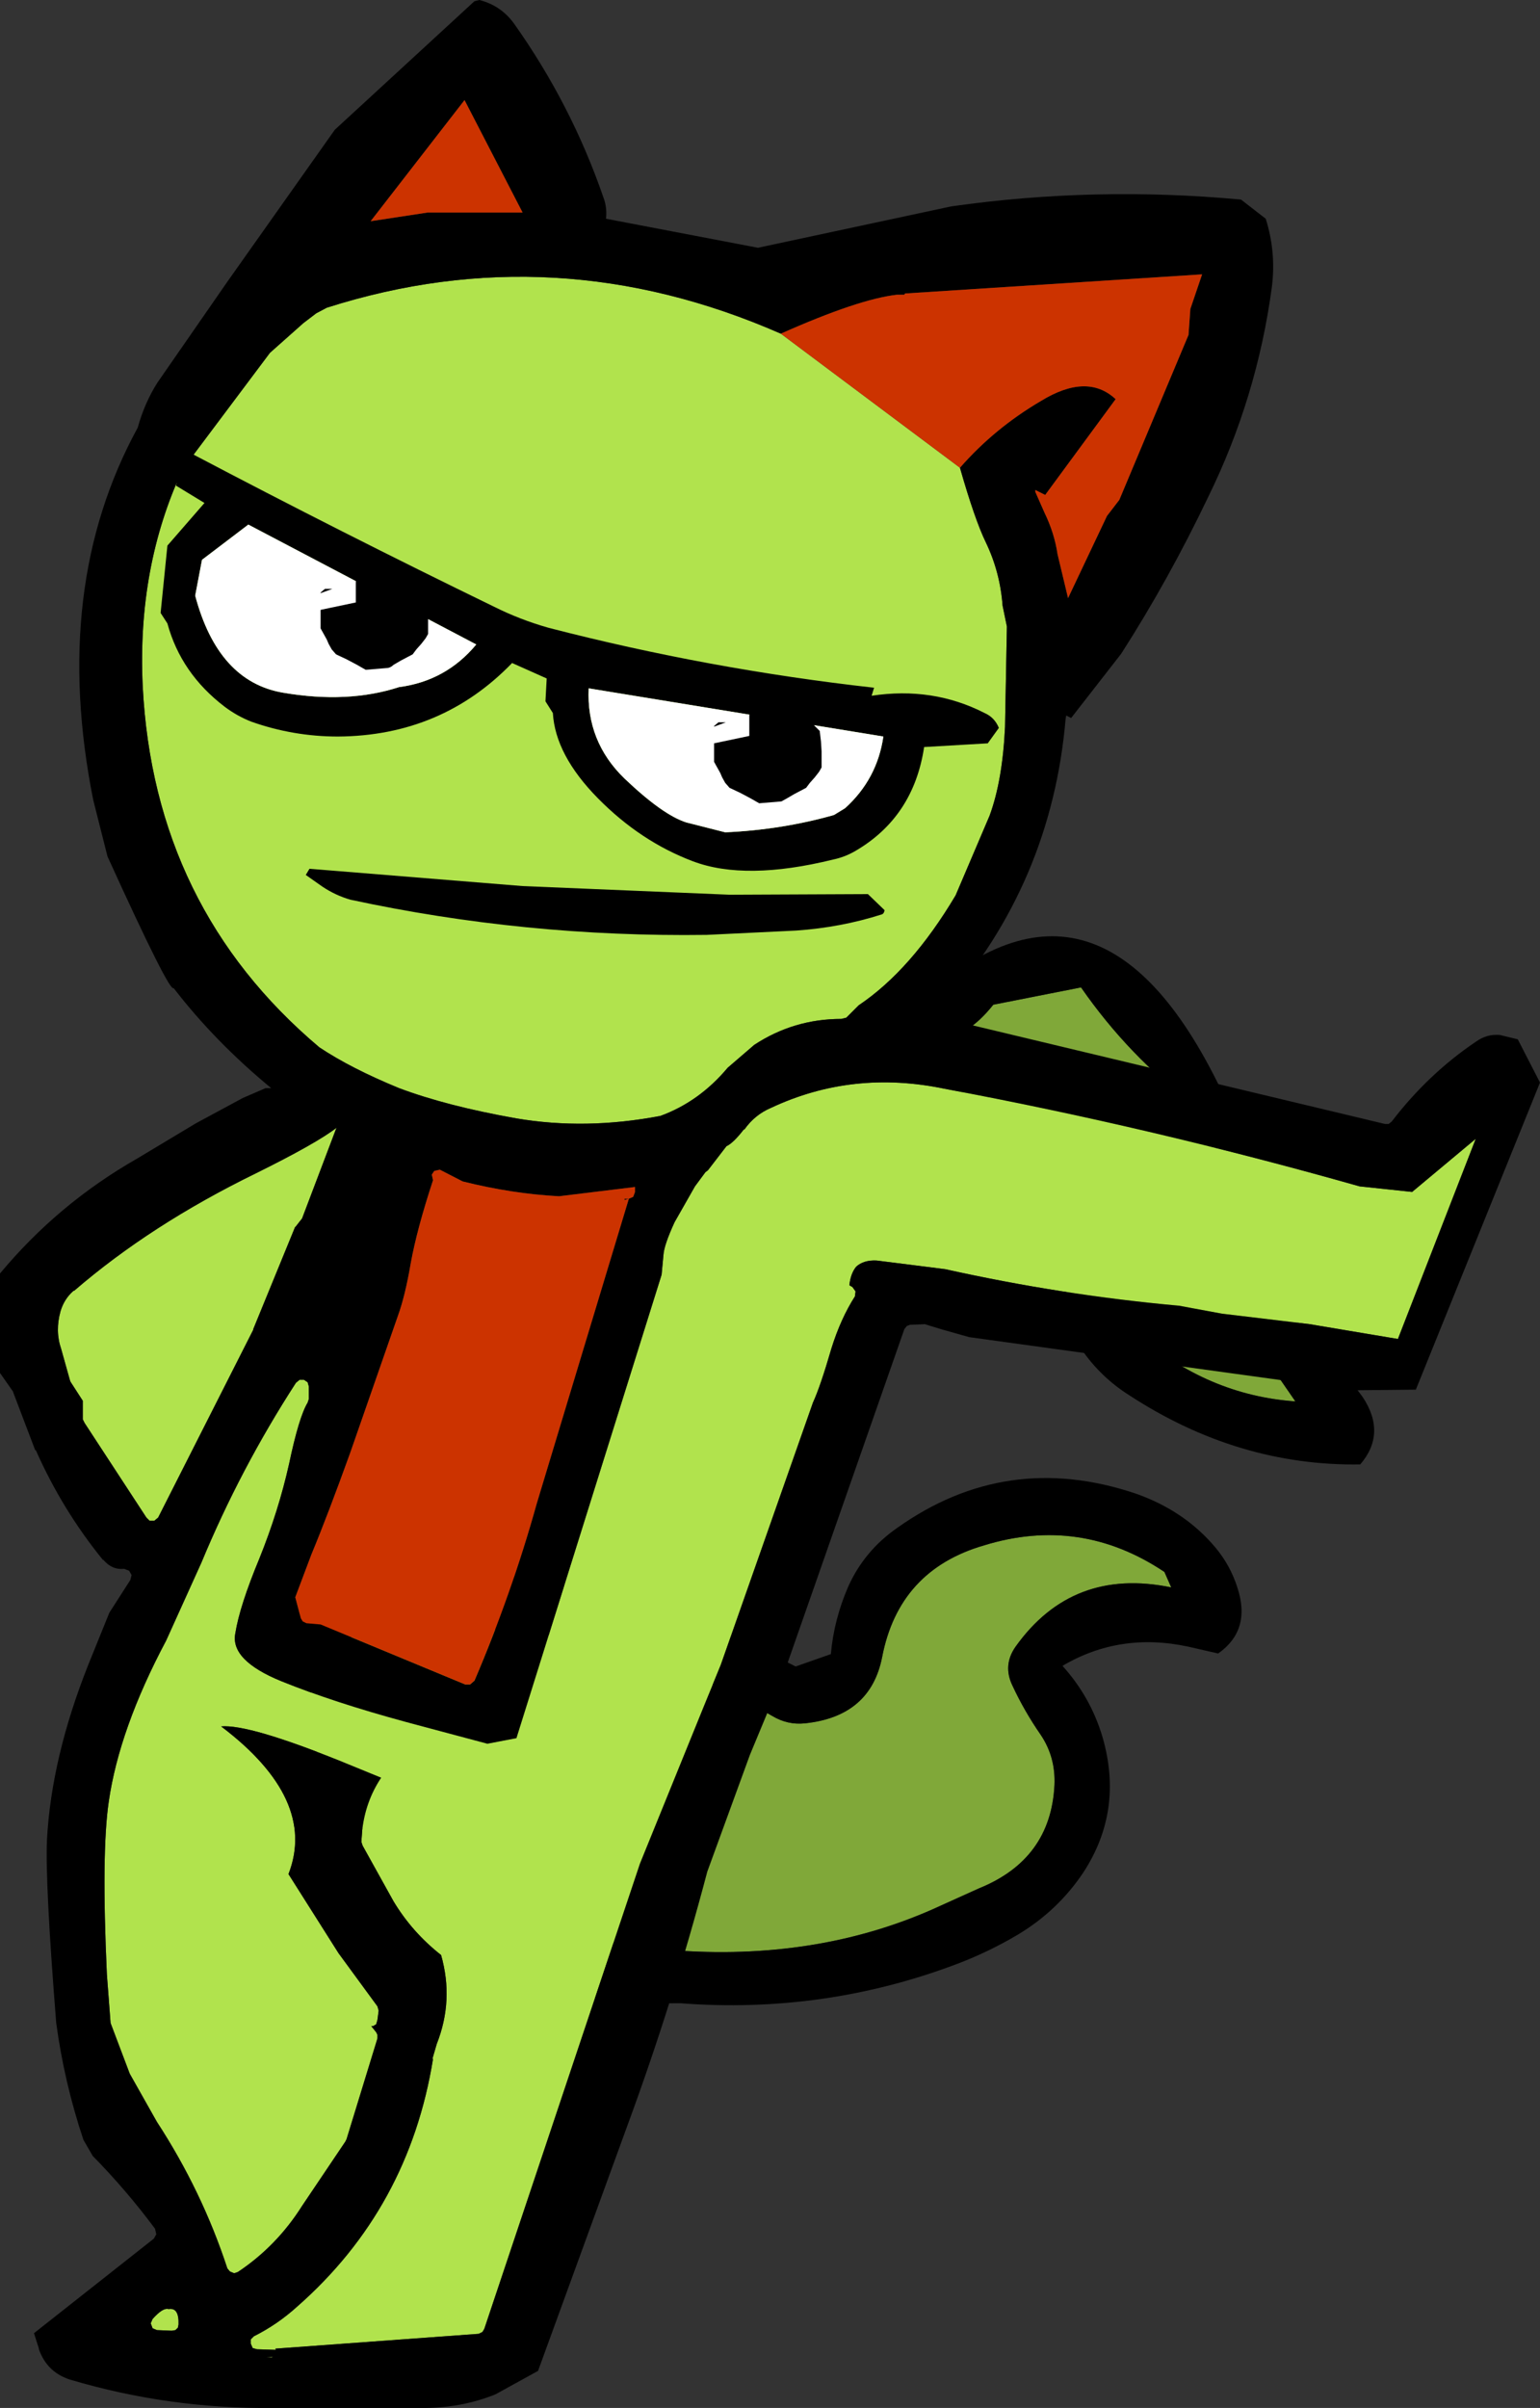 <?xml version="1.0" encoding="UTF-8" standalone="no"?>
<svg xmlns:ffdec="https://www.free-decompiler.com/flash" xmlns:xlink="http://www.w3.org/1999/xlink" ffdec:objectType="shape" height="194.85px" width="124.65px" xmlns="http://www.w3.org/2000/svg">
  <rect width="100%" height="100%" fill="#333333" stroke="none"/>
  <g transform="matrix(1.0, 0.0, 0.0, 1.0, 339.85, 112.7)">
    <path d="M-263.8 -28.7 Q-261.6 -28.7 -259.45 -31.4 L-252.35 -32.8 Q-248.5 -27.25 -243.2 -23.25 -240.2 -17.3 -234.55 -5.05 L-236.35 -5.55 -237.9 -3.5 -235.0 0.7 Q-242.1 0.2 -247.8 -4.75 L-248.45 -5.65 -250.35 -6.3 -251.75 -5.5 Q-253.85 -8.45 -256.5 -13.3 -260.9 -21.35 -263.8 -28.7 M-245.05 15.75 Q-253.05 14.1 -257.65 20.55 -258.7 22.05 -257.9 23.7 -256.95 25.75 -255.6 27.7 -254.4 29.5 -254.5 31.75 -254.8 37.75 -260.6 40.1 L-263.7 41.5 Q-273.2 45.9 -284.8 45.15 -299.7 43.9 -305.5 39.55 -311.35 35.2 -312.9 32.05 -314.45 28.9 -314.7 27.25 -315.45 22.55 -311.55 19.8 -293.35 16.8 -277.35 26.15 -276.1 26.9 -274.7 26.75 -269.4 26.2 -268.45 21.4 -267.1 14.35 -260.2 12.35 -252.4 9.95 -245.6 14.5 L-245.05 15.75" fill="#80a839" fill-rule="evenodd" stroke="none"/>
    <path d="M-243.2 -23.25 Q-248.5 -27.25 -252.35 -32.8 L-259.45 -31.4 Q-261.6 -28.7 -263.8 -28.7 -265.3 -28.7 -266.85 -30.0 L-266.9 -30.25 -265.5 -31.6 Q-250.7 -45.3 -240.7 -23.85 L-242.5 -22.75 -243.2 -23.25 M-251.75 -5.5 L-250.35 -6.3 -248.45 -5.65 -247.8 -4.75 Q-242.1 0.2 -235.0 0.7 L-237.9 -3.5 -236.35 -5.55 -234.55 -5.05 Q-233.3 -4.55 -232.35 -3.4 L-229.55 0.35 Q-227.6 3.3 -229.75 5.8 -239.65 5.95 -248.45 0.2 -250.75 -1.25 -252.3 -3.5 L-252.3 -5.15 -251.75 -5.5 M-239.7 15.75 Q-238.55 19.2 -241.25 21.1 L-243.65 20.55 Q-249.2 19.35 -253.85 22.1 -251.55 24.65 -250.6 27.9 -248.9 33.8 -252.15 38.8 -254.25 41.95 -257.55 43.9 -259.75 45.2 -262.2 46.15 -273.05 50.3 -284.8 49.4 -291.1 49.5 -299.0 47.7 -306.9 45.85 -311.8 40.4 -316.65 34.95 -318.85 30.3 -319.6 28.6 -319.45 26.7 -318.85 17.85 -310.4 14.95 -308.75 14.3 -307.05 14.3 -290.4 14.45 -275.45 22.15 L-272.6 21.15 Q-272.35 18.35 -271.2 15.7 -269.9 12.8 -267.25 10.95 -258.4 4.65 -247.95 8.15 -243.95 9.55 -241.45 12.55 -240.25 14.0 -239.7 15.75 M-245.05 15.75 L-245.6 14.5 Q-252.4 9.95 -260.2 12.35 -267.1 14.35 -268.45 21.4 -269.4 26.2 -274.7 26.75 -276.1 26.9 -277.35 26.15 -293.35 16.8 -311.55 19.8 -315.45 22.55 -314.7 27.25 -314.45 28.9 -312.9 32.05 -311.35 35.2 -305.5 39.55 -299.7 43.9 -284.8 45.15 -273.2 45.9 -263.7 41.5 L-260.6 40.1 Q-254.8 37.75 -254.5 31.75 -254.4 29.5 -255.6 27.7 -256.95 25.75 -257.9 23.7 -258.7 22.05 -257.65 20.55 -253.05 14.1 -245.05 15.75" fill="#000000" fill-rule="evenodd" stroke="none"/>
    <path d="M-262.15 -74.85 Q-260.95 -70.65 -260.05 -68.8 -258.9 -66.4 -258.7 -63.7 L-258.35 -62.0 -258.5 -53.9 Q-258.7 -49.55 -259.75 -46.7 L-262.5 -40.25 Q-266.1 -34.2 -270.35 -31.35 L-271.35 -30.35 -271.75 -30.25 Q-275.6 -30.25 -278.8 -28.15 L-280.95 -26.3 Q-283.25 -23.55 -286.4 -22.4 -292.45 -21.25 -298.05 -22.2 -303.7 -23.2 -307.55 -24.65 -311.45 -26.25 -314.0 -27.95 -327.4 -39.25 -328.3 -57.2 -328.75 -66.85 -325.05 -74.75 L-318.0 -84.15 -315.3 -86.55 -314.25 -87.35 -313.4 -87.8 Q-294.9 -93.7 -276.65 -85.7 L-262.15 -74.85 M-333.9 -8.25 L-333.85 -8.25 Q-327.65 -13.6 -319.15 -17.75 -314.2 -20.2 -312.6 -21.45 L-312.65 -21.35 -315.4 -14.1 -315.6 -13.85 -315.95 -13.4 -315.95 -13.45 -319.35 -5.15 -319.35 -5.1 -327.05 10.1 -327.35 10.35 -327.75 10.35 -328.0 10.1 -333.0 2.45 -333.15 2.15 -333.15 0.65 -334.15 -0.9 -334.2 -1.05 -334.9 -3.55 Q-335.4 -5.0 -334.95 -6.6 -334.65 -7.6 -333.9 -8.25 M-325.95 75.9 L-327.15 75.85 -327.5 75.7 -327.65 75.3 -327.5 74.95 Q-326.65 74.0 -326.2 74.15 -325.35 74.0 -325.4 75.4 L-325.45 75.65 -325.65 75.85 -325.95 75.9 M-317.75 78.0 L-317.85 78.05 -318.3 78.05 -317.75 78.0 M-315.6 -1.05 L-315.25 -1.05 -314.95 -0.85 -314.85 -0.5 -314.85 0.5 -314.95 0.8 Q-315.65 1.95 -316.45 5.75 -317.3 9.55 -318.85 13.4 -320.45 17.25 -320.8 19.45 -321.25 21.65 -317.05 23.35 -312.85 25.05 -306.95 26.65 L-300.4 28.4 -298.05 27.95 -286.3 -9.55 -286.15 -11.15 Q-286.1 -11.95 -285.25 -13.8 L-283.6 -16.7 -282.75 -17.85 -282.55 -18.0 -281.05 -19.95 Q-280.5 -20.2 -279.65 -21.3 L-279.6 -21.3 Q-278.75 -22.5 -277.45 -23.05 -270.85 -26.15 -263.4 -24.6 -246.55 -21.45 -229.8 -16.7 L-225.55 -16.25 -220.4 -20.55 -226.7 -4.35 -233.85 -5.55 -240.95 -6.4 -244.45 -7.05 -244.5 -7.05 Q-253.9 -7.9 -263.35 -10.0 L-268.9 -10.7 Q-269.95 -10.75 -270.55 -10.2 -271.0 -9.65 -271.1 -8.7 L-270.85 -8.55 -270.6 -8.2 -270.65 -7.8 Q-271.8 -6.0 -272.55 -3.6 -273.45 -0.5 -274.05 0.8 L-281.5 22.0 -282.85 25.3 -288.05 38.1 -300.65 75.75 -300.8 76.0 -301.1 76.15 -317.55 77.35 -317.55 77.4 -317.5 77.45 -319.05 77.4 -319.4 77.3 -319.55 76.95 -319.55 76.6 -319.3 76.35 Q-317.4 75.4 -315.8 73.95 -306.75 66.0 -304.8 53.9 L-304.85 53.9 -304.5 52.7 Q-303.1 49.15 -304.15 45.5 -306.5 43.65 -308.0 41.15 L-310.5 36.65 -310.6 36.35 -310.55 35.6 -310.55 35.55 Q-310.3 33.1 -309.0 31.15 L-312.3 29.8 Q-319.75 26.8 -321.95 27.0 -314.15 32.9 -316.5 38.95 L-312.45 45.35 -309.3 49.65 -309.2 50.0 -309.3 50.75 -309.4 51.1 -309.65 51.25 -309.8 51.25 -309.4 51.75 -309.3 51.95 -309.3 52.25 -311.8 60.4 -311.9 60.6 -315.4 65.8 Q-317.45 69.05 -320.6 71.15 L-320.9 71.25 -321.25 71.1 -321.45 70.85 Q-323.5 64.6 -327.15 59.0 L-329.35 55.1 -330.9 51.0 -331.2 47.05 Q-331.65 37.2 -331.05 33.1 -330.2 27.2 -326.4 20.05 L-323.55 13.75 Q-320.4 6.15 -315.9 -0.8 L-315.6 -1.05" fill="#b1e34d" fill-rule="evenodd" stroke="none"/>
    <path d="M-327.1 -81.75 L-321.45 -89.9 -312.75 -102.2 -301.45 -112.6 -301.05 -112.7 Q-299.3 -112.25 -298.25 -110.8 -293.6 -104.25 -291.0 -96.7 -290.7 -95.9 -290.8 -95.0 L-278.5 -92.65 -262.85 -96.0 Q-251.25 -97.65 -239.4 -96.55 L-237.4 -95.0 Q-236.55 -92.3 -236.9 -89.5 -238.1 -80.55 -242.05 -72.5 -245.25 -65.8 -249.1 -59.8 L-253.15 -54.6 -253.55 -54.8 -253.6 -54.5 Q-254.75 -41.25 -263.45 -31.35 L-263.6 -31.1 -263.75 -30.8 -263.6 -30.4 Q-263.45 -30.25 -263.3 -30.25 L-227.75 -21.75 -227.45 -21.75 -227.2 -21.95 Q-224.25 -25.8 -220.4 -28.4 -219.5 -29.05 -218.45 -28.95 L-217.0 -28.6 -215.2 -25.1 -225.25 -0.25 -230.2 -0.2 -261.4 -4.5 -263.7 -5.15 -265.0 -5.55 -266.2 -5.5 -266.45 -5.4 -266.65 -5.15 -276.15 22.0 -277.8 26.05 -279.15 29.3 -282.6 38.75 Q-285.4 49.35 -289.05 59.25 L-296.3 79.15 -299.75 81.05 Q-302.6 82.2 -305.9 82.15 L-317.6 82.15 Q-326.15 82.25 -334.2 79.85 -336.05 79.25 -336.7 77.4 L-336.7 77.35 -337.1 76.1 -327.4 68.45 -327.2 68.1 -327.3 67.65 Q-329.6 64.55 -332.35 61.75 L-333.1 60.45 Q-334.65 55.8 -335.3 51.0 -336.2 39.7 -336.05 36.2 -335.7 29.55 -332.7 22.0 L-331.0 17.8 -329.3 15.15 -329.2 14.75 -329.4 14.4 -329.8 14.25 Q-330.8 14.35 -331.5 13.5 L-331.5 13.55 Q-334.8 9.5 -336.95 4.65 L-337.0 4.65 -338.75 0.05 -338.8 -0.1 -339.85 -1.6 -339.85 -9.65 Q-335.15 -15.3 -328.75 -18.95 L-324.0 -21.8 -320.2 -23.85 -318.35 -24.65 -317.9 -24.65 Q-322.45 -28.4 -325.8 -32.75 -326.1 -32.3 -331.15 -43.4 L-332.3 -47.95 Q-335.75 -65.2 -328.7 -78.1 -328.15 -80.1 -327.1 -81.75 M-276.65 -85.7 Q-294.9 -93.7 -313.4 -87.8 L-314.25 -87.35 -315.3 -86.55 -318.0 -84.15 -325.05 -74.75 Q-328.75 -66.85 -328.3 -57.2 -327.4 -39.25 -314.0 -27.95 -311.45 -26.25 -307.55 -24.65 -303.7 -23.2 -298.05 -22.2 -292.45 -21.25 -286.4 -22.4 -283.25 -23.55 -280.95 -26.3 L-278.8 -28.15 Q-275.6 -30.25 -271.75 -30.25 L-271.35 -30.35 -270.35 -31.35 Q-266.1 -34.2 -262.5 -40.25 L-259.75 -46.7 Q-258.7 -49.55 -258.5 -53.9 L-258.35 -62.0 -258.7 -63.7 Q-258.9 -66.4 -260.05 -68.8 -260.95 -70.65 -262.15 -74.85 -259.35 -78.05 -255.6 -80.25 -251.85 -82.55 -249.55 -80.4 L-255.25 -72.65 -256.05 -73.05 -256.05 -72.9 -255.3 -71.2 Q-254.5 -69.55 -254.25 -67.85 L-253.4 -64.3 -250.25 -70.95 -249.25 -72.25 -243.65 -85.6 -243.5 -87.7 -242.55 -90.5 -266.6 -88.95 -266.65 -88.85 -267.25 -88.85 Q-270.35 -88.5 -276.65 -85.7 M-333.9 -8.25 Q-334.65 -7.6 -334.95 -6.6 -335.4 -5.0 -334.9 -3.55 L-334.2 -1.05 -334.15 -0.9 -333.15 0.65 -333.15 2.15 -333.0 2.45 -328.0 10.1 -327.75 10.35 -327.35 10.35 -327.05 10.1 -319.35 -5.1 -319.35 -5.15 -315.95 -13.45 -315.95 -13.4 -315.6 -13.85 -315.4 -14.1 -312.65 -21.35 -312.6 -21.45 Q-314.2 -20.2 -319.15 -17.75 -327.65 -13.6 -333.85 -8.25 L-333.9 -8.25 M-305.25 -95.5 L-297.55 -95.5 -302.25 -104.6 -309.85 -94.8 -305.25 -95.5 M-304.9 -17.65 L-304.8 -17.2 Q-306.1 -13.25 -306.6 -10.5 -307.05 -7.85 -307.65 -6.2 L-311.5 4.85 Q-313.3 9.85 -314.65 13.1 L-315.95 16.55 -315.5 18.25 -315.35 18.5 -315.05 18.65 -313.9 18.75 -302.2 23.6 -301.8 23.6 -301.45 23.3 Q-298.45 16.3 -296.4 8.95 L-288.95 -15.7 -289.3 -15.6 -289.3 -15.7 -288.95 -15.7 -288.6 -15.85 -288.45 -16.25 -288.45 -16.65 -294.6 -15.9 Q-298.4 -16.1 -302.4 -17.1 L-304.25 -18.05 -304.7 -17.95 -304.9 -17.65 M-315.6 -1.05 L-315.9 -0.8 Q-320.4 6.15 -323.55 13.75 L-326.4 20.05 Q-330.2 27.2 -331.05 33.1 -331.65 37.2 -331.2 47.05 L-330.9 51.0 -329.35 55.1 -327.15 59.0 Q-323.5 64.6 -321.45 70.85 L-321.25 71.1 -320.9 71.25 -320.6 71.15 Q-317.45 69.05 -315.4 65.8 L-311.9 60.6 -311.8 60.4 -309.3 52.25 -309.3 51.95 -309.4 51.75 -309.8 51.25 -309.65 51.25 -309.4 51.1 -309.3 50.75 -309.2 50.0 -309.3 49.65 -312.45 45.35 -316.5 38.95 Q-314.15 32.9 -321.95 27.0 -319.75 26.8 -312.3 29.8 L-309.0 31.15 Q-310.3 33.1 -310.55 35.55 L-310.55 35.6 -310.6 36.35 -310.5 36.65 -308.0 41.15 Q-306.5 43.65 -304.15 45.5 -303.1 49.15 -304.5 52.7 L-304.85 53.9 -304.8 53.9 Q-306.75 66.0 -315.8 73.95 -317.4 75.4 -319.3 76.35 L-319.55 76.6 -319.55 76.95 -319.4 77.3 -319.05 77.4 -317.5 77.45 -317.55 77.4 -317.55 77.35 -301.1 76.15 -300.8 76.0 -300.65 75.75 -288.05 38.1 -282.85 25.3 -281.5 22.0 -274.05 0.8 Q-273.45 -0.5 -272.55 -3.6 -271.8 -6.0 -270.65 -7.8 L-270.6 -8.2 -270.85 -8.55 -271.1 -8.7 Q-271.0 -9.65 -270.55 -10.2 -269.95 -10.75 -268.9 -10.7 L-263.35 -10.0 Q-253.9 -7.9 -244.5 -7.05 L-244.45 -7.05 -240.95 -6.4 -233.85 -5.55 -226.7 -4.35 -220.4 -20.55 -225.55 -16.25 -229.8 -16.7 Q-246.55 -21.45 -263.4 -24.6 -270.85 -26.15 -277.45 -23.05 -278.75 -22.5 -279.6 -21.3 L-279.65 -21.3 Q-280.5 -20.2 -281.05 -19.95 L-282.55 -18.0 -282.75 -17.85 -283.6 -16.7 -285.25 -13.8 Q-286.1 -11.95 -286.15 -11.15 L-286.3 -9.55 -298.05 27.95 -300.4 28.4 -306.95 26.65 Q-312.85 25.05 -317.05 23.35 -321.25 21.65 -320.8 19.45 -320.45 17.25 -318.85 13.4 -317.3 9.55 -316.45 5.75 -315.65 1.95 -314.95 0.8 L-314.85 0.5 -314.85 -0.5 -314.95 -0.85 -315.25 -1.05 -315.6 -1.05 M-317.75 78.0 L-318.3 78.05 -317.85 78.05 -317.75 78.0 M-325.95 75.9 L-325.65 75.85 -325.45 75.65 -325.4 75.4 Q-325.35 74.0 -326.2 74.15 -326.65 74.0 -327.5 74.95 L-327.65 75.3 -327.5 75.7 -327.15 75.85 -325.95 75.9" fill="#000000" fill-rule="evenodd" stroke="none"/>
    <path d="M-262.15 -74.85 L-276.65 -85.7 Q-270.35 -88.5 -267.25 -88.85 L-266.65 -88.85 -266.6 -88.95 -242.55 -90.5 -243.5 -87.7 -243.65 -85.6 -249.25 -72.25 -250.25 -70.95 -253.4 -64.3 -254.25 -67.85 Q-254.5 -69.55 -255.3 -71.2 L-256.05 -72.9 -256.05 -73.05 -255.25 -72.65 -249.55 -80.4 Q-251.85 -82.55 -255.6 -80.25 -259.35 -78.05 -262.15 -74.85 M-304.9 -17.65 L-304.7 -17.95 -304.25 -18.05 -302.4 -17.1 Q-298.4 -16.1 -294.6 -15.9 L-288.45 -16.65 -288.45 -16.25 -288.6 -15.85 -288.95 -15.7 -289.3 -15.7 -289.3 -15.6 -288.95 -15.7 -296.4 8.95 Q-298.45 16.3 -301.45 23.3 L-301.8 23.6 -302.2 23.6 -313.9 18.75 -315.05 18.65 -315.35 18.5 -315.5 18.25 -315.95 16.55 -314.65 13.1 Q-313.3 9.85 -311.5 4.85 L-307.65 -6.2 Q-307.05 -7.85 -306.6 -10.5 -306.1 -13.25 -304.8 -17.2 L-304.9 -17.65 M-305.25 -95.5 L-309.85 -94.8 -302.25 -104.6 -297.55 -95.5 -305.25 -95.5" fill="#cc3300" fill-rule="evenodd" stroke="none"/>
    <path d="M-324.35 -76.0 Q-312.2 -69.6 -299.85 -63.6 -297.75 -62.55 -295.45 -61.9 -282.5 -58.55 -269.1 -57.05 L-269.3 -56.4 Q-264.35 -57.15 -260.15 -55.0 -259.35 -54.65 -259.0 -53.8 L-259.9 -52.55 -265.05 -52.25 Q-265.9 -46.6 -270.6 -43.85 -271.45 -43.35 -272.4 -43.15 -279.5 -41.4 -283.75 -43.0 -288.0 -44.6 -291.45 -48.1 -294.9 -51.6 -295.1 -55.0 L-295.7 -55.95 -295.6 -57.8 -298.4 -59.05 Q-304.1 -53.15 -312.5 -53.1 -316.1 -53.1 -319.5 -54.3 -320.65 -54.75 -321.65 -55.5 -325.2 -58.2 -326.3 -62.25 L-326.85 -63.1 -326.3 -68.55 -323.3 -72.0 -325.6 -73.4 -325.15 -75.8 -324.35 -76.0 M-323.5 -67.4 L-324.05 -64.5 Q-322.2 -57.55 -316.95 -56.65 -311.7 -55.75 -307.55 -57.1 -303.75 -57.6 -301.3 -60.55 L-319.75 -70.25 -323.5 -67.4 M-289.3 -49.7 Q-286.2 -46.75 -284.3 -46.15 L-281.15 -45.35 Q-276.6 -45.55 -272.35 -46.75 L-271.45 -47.3 Q-268.85 -49.65 -268.35 -53.1 L-292.2 -57.0 Q-292.4 -52.7 -289.3 -49.7 M-315.1 -41.9 L-314.8 -42.4 -297.55 -41.0 -280.8 -40.3 -269.6 -40.35 -268.25 -39.05 Q-268.3 -38.75 -268.5 -38.7 -271.8 -37.65 -275.4 -37.4 L-282.65 -37.05 Q-297.35 -36.85 -311.5 -39.9 -312.7 -40.25 -313.75 -40.95 L-315.1 -41.9" fill="#000000" fill-rule="evenodd" stroke="none"/>
    <path d="M-289.3 -49.7 Q-292.4 -52.7 -292.2 -57.0 L-268.35 -53.1 Q-268.85 -49.65 -271.45 -47.3 L-272.35 -46.75 Q-276.6 -45.55 -281.15 -45.35 L-284.3 -46.15 Q-286.2 -46.75 -289.3 -49.7 M-323.5 -67.4 L-319.75 -70.25 -301.3 -60.55 Q-303.75 -57.6 -307.55 -57.1 -311.7 -55.75 -316.95 -56.65 -322.2 -57.55 -324.05 -64.5 L-323.5 -67.4" fill="#ffffff" fill-rule="evenodd" stroke="none"/>
    <path d="M-309.0 -66.85 L-308.15 -66.45 -307.45 -66.05 -306.45 -65.6 -306.15 -65.2 -305.75 -64.75 -305.35 -64.35 -305.25 -63.5 -305.2 -62.7 -305.2 -61.4 -305.4 -61.05 -305.75 -60.6 -306.15 -60.15 -306.45 -59.75 -307.4 -59.25 -308.0 -58.9 Q-308.2 -58.7 -308.45 -58.65 L-310.25 -58.5 -310.95 -58.9 -311.8 -59.35 -312.65 -59.75 -313.0 -60.15 -313.25 -60.6 -313.4 -60.95 -313.9 -61.85 -313.9 -62.7 -313.9 -63.35 -311.05 -63.95 -311.05 -64.35 -311.05 -64.75 -311.05 -65.2 -311.05 -65.6 -311.0 -65.95 -310.35 -66.45 -309.65 -66.75 -309.0 -66.85 M-312.95 -65.05 L-313.9 -64.7 -313.9 -64.75 -313.55 -65.05 -312.95 -65.05" fill="#000000" fill-rule="evenodd" stroke="none"/>
    <path d="M-277.15 -56.05 L-276.3 -55.65 -275.6 -55.25 -274.6 -54.8 -274.3 -54.4 -273.9 -53.95 -273.5 -53.55 -273.4 -52.7 -273.35 -51.9 -273.35 -50.6 -273.55 -50.25 -273.9 -49.8 -274.3 -49.35 -274.6 -48.95 -275.55 -48.45 -276.15 -48.1 -276.6 -47.85 -278.4 -47.7 -279.1 -48.1 -279.95 -48.55 -280.8 -48.95 -281.15 -49.35 -281.4 -49.8 -281.55 -50.15 -282.05 -51.05 -282.05 -51.9 -282.05 -52.55 -279.2 -53.15 -279.2 -53.55 -279.2 -53.95 -279.2 -54.4 -279.2 -54.8 -279.15 -55.15 -278.5 -55.65 -277.8 -55.95 -277.15 -56.05 M-282.05 -53.95 L-281.7 -54.25 -281.1 -54.25 -282.05 -53.9 -282.05 -53.95" fill="#000000" fill-rule="evenodd" stroke="none"/>
  </g>
</svg>
